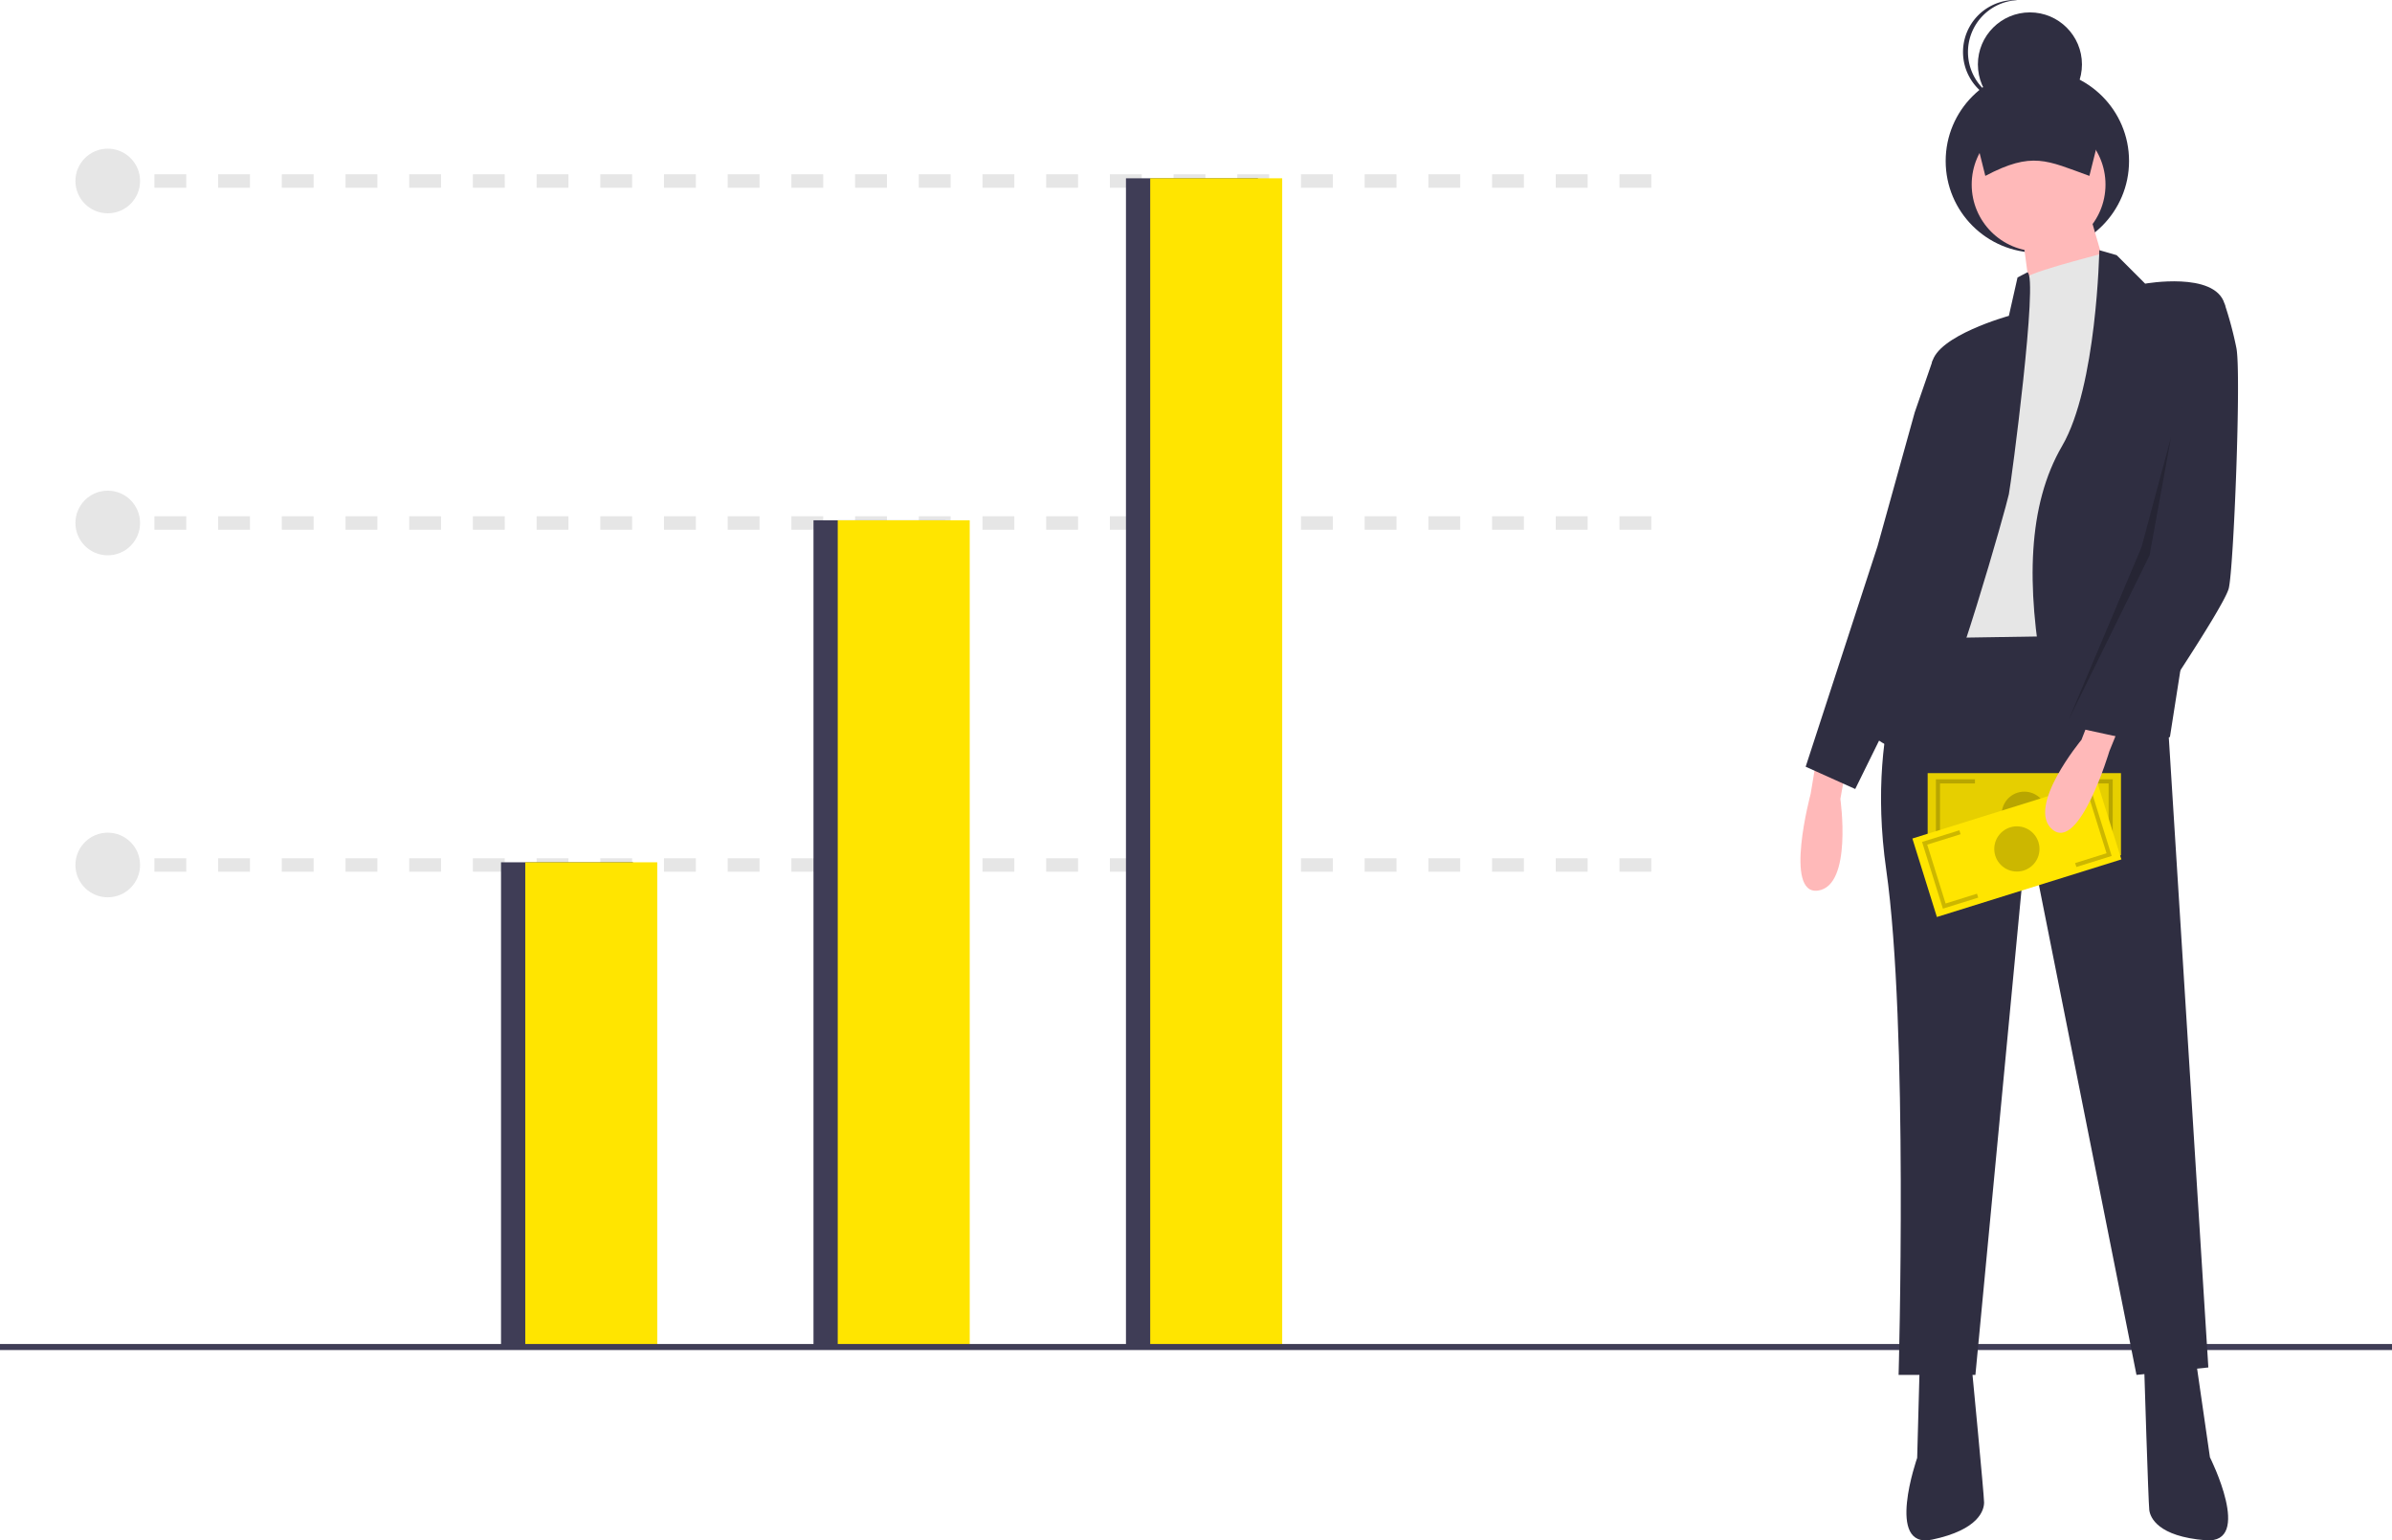 <svg id="b56ce292-c2ef-482a-b84e-c8d73988b32f" data-name="Layer 1" xmlns="http://www.w3.org/2000/svg" width="888" height="572.011" viewBox="0 0 888 572.011"><title>investment_data</title><rect x="39.5" y="318.709" width="6" height="5" fill="#e6e6e6"/><path d="M769.029,487.703H757.206v-5H769.029Zm-23.646,0H733.559v-5h11.824Zm-23.647,0H709.912v-5h11.823Zm-23.646,0H686.265v-5h11.824Zm-23.647,0H662.618v-5h11.823Zm-23.647,0H638.971v-5H650.794Zm-23.646,0H615.324v-5h11.823Zm-23.647,0H591.677v-5H603.5Zm-23.647,0H568.03v-5H579.853Zm-23.647,0H544.382v-5h11.824Zm-23.647,0H520.735v-5h11.824Zm-23.647,0H497.088v-5h11.824Zm-23.647,0H473.441v-5h11.824Zm-23.647,0H449.794v-5h11.823Zm-23.647,0H426.147v-5H437.971Zm-23.647,0H402.5v-5h11.824Zm-23.647,0H378.853v-5h11.824Zm-23.647,0H355.206v-5h11.824Zm-23.647,0H331.559v-5h11.823Zm-23.647,0H307.912v-5h11.823Zm-23.647,0H284.265v-5h11.823Zm-23.647,0H260.618v-5h11.824Zm-23.647,0H236.971v-5h11.824Zm-23.647,0H213.324v-5h11.824Z" transform="translate(-156 -163.994)" fill="#e6e6e6"/><rect x="39.5" y="191.709" width="6" height="5" fill="#e6e6e6"/><path d="M769.029,360.703H757.206v-5H769.029Zm-23.646,0H733.559v-5h11.824Zm-23.647,0H709.912v-5h11.823Zm-23.646,0H686.265v-5h11.824Zm-23.647,0H662.618v-5h11.823Zm-23.647,0H638.971v-5H650.794Zm-23.646,0H615.324v-5h11.823Zm-23.647,0H591.677v-5H603.5Zm-23.647,0H568.03v-5H579.853Zm-23.647,0H544.382v-5h11.824Zm-23.647,0H520.735v-5h11.824Zm-23.647,0H497.088v-5h11.824Zm-23.647,0H473.441v-5h11.824Zm-23.647,0H449.794v-5h11.823Zm-23.647,0H426.147v-5H437.971Zm-23.647,0H402.5v-5h11.824Zm-23.647,0H378.853v-5h11.824Zm-23.647,0H355.206v-5h11.824Zm-23.647,0H331.559v-5h11.823Zm-23.647,0H307.912v-5h11.823Zm-23.647,0H284.265v-5h11.823Zm-23.647,0H260.618v-5h11.824Zm-23.647,0H236.971v-5h11.824Zm-23.647,0H213.324v-5h11.824Z" transform="translate(-156 -163.994)" fill="#e6e6e6"/><rect x="39.5" y="64.709" width="6" height="5" fill="#e6e6e6"/><path d="M769.029,233.703H757.206v-5H769.029Zm-23.646,0H733.559v-5h11.824Zm-23.647,0H709.912v-5h11.823Zm-23.646,0H686.265v-5h11.824Zm-23.647,0H662.618v-5h11.823Zm-23.647,0H638.971v-5H650.794Zm-23.646,0H615.324v-5h11.823Zm-23.647,0H591.677v-5H603.5Zm-23.647,0H568.03v-5H579.853Zm-23.647,0H544.382v-5h11.824Zm-23.647,0H520.735v-5h11.824Zm-23.647,0H497.088v-5h11.824Zm-23.647,0H473.441v-5h11.824Zm-23.647,0H449.794v-5h11.823Zm-23.647,0H426.147v-5H437.971Zm-23.647,0H402.5v-5h11.824Zm-23.647,0H378.853v-5h11.824Zm-23.647,0H355.206v-5h11.824Zm-23.647,0H331.559v-5h11.823Zm-23.647,0H307.912v-5h11.823Zm-23.647,0H284.265v-5h11.823Zm-23.647,0H260.618v-5h11.824Zm-23.647,0H236.971v-5h11.824Zm-23.647,0H213.324v-5h11.824Z" transform="translate(-156 -163.994)" fill="#e6e6e6"/><rect x="186" y="320.209" width="49" height="180" fill="#3f3d56"/><rect x="195" y="320.209" width="49" height="180" fill="#ffe500"/><rect x="302" y="193.209" width="49" height="307" fill="#3f3d56"/><rect x="311" y="193.209" width="49" height="307" fill="#ffe500"/><rect x="418" y="66.209" width="49" height="434" fill="#3f3d56"/><rect x="427" y="66.209" width="49" height="434" fill="#ffe500"/><circle cx="40" cy="67.209" r="12" fill="#e6e6e6"/><circle cx="40" cy="194.209" r="12" fill="#e6e6e6"/><circle cx="40" cy="321.209" r="12" fill="#e6e6e6"/><rect y="499.088" width="888" height="2.241" fill="#3f3d56"/><circle cx="756.344" cy="59.795" r="34.037" fill="#2f2e41"/><path d="M830.011,447.791l-1.84,11.039s-10.119,37.717,2.76,35.877,8.279-34.037,8.279-34.037L841.05,450.551Z" transform="translate(-156 -163.994)" fill="#ffb9b9"/><path d="M943.622,395.815H869.108s-21.158,33.117-12.879,91.073,4.6,187.665,4.6,187.665H889.346l19.318-203.303,40.477,203.303,26.678-2.76L961.1,437.212Z" transform="translate(-156 -163.994)" fill="#2f2e41"/><path d="M868.648,671.333l-.92,34.037s-11.959,34.037,5.52,30.358,19.318-11.039,19.318-13.799-4.6-50.596-4.6-50.596Z" transform="translate(-156 -163.994)" fill="#2f2e41"/><path d="M971.144,668.747l5.267,36.4s16.215,32.228-1.591,30.814-20.572-8.477-20.925-11.214-1.911-53.528-1.911-53.528Z" transform="translate(-156 -163.994)" fill="#2f2e41"/><circle cx="756.804" cy="68.534" r="24.838" fill="#ffb9b9"/><polygon points="775.663 79.114 785.782 114.071 765.543 134.309 754.504 114.991 750.825 87.393 775.663 79.114" fill="#ffb9b9"/><path d="M940.402,266.566s-1.354-9.279-4.357-8.319-29.68,7.399-29.68,10.159v11.959l-22.078,85.553-5.52,34.957,57.955-.92,9.199-121.43Z" transform="translate(-156 -163.994)" fill="#e6e6e6"/><path d="M935.342,256.907l6.439,1.84,10.579,10.579s25.758-4.6,29.438,7.359S961.56,437.672,961.56,437.672s-40.477,13.799-46.916-21.158-5.98-64.855,6.899-86.933S935.342,256.907,935.342,256.907Z" transform="translate(-156 -163.994)" fill="#2f2e41"/><path d="M908.655,265.116l-3.67,1.91L901.765,281.285s-26.678,7.359-28.518,17.479.92,65.315.92,65.315-25.758,52.436-21.158,74.514c0,0,11.039,9.199,19.318-2.76s28.518-83.713,29.438-88.313S912.785,266.425,908.655,265.116Z" transform="translate(-156 -163.994)" fill="#2f2e41"/><polygon points="727.367 131.089 717.516 133.76 710.808 153.167 697.009 202.843 670.331 284.717 688.73 292.996 718.167 233.201 727.367 131.089" fill="#2f2e41"/><path d="M931.663,229.309c-15.816-5.705-21.167-9.209-38.637,0l-6.439-25.758H938.102Z" transform="translate(-156 -163.994)" fill="#2f2e41"/><circle cx="753.584" cy="23.918" r="19.318" fill="#2f2e41"/><path d="M886.586,183.313a19.302,19.302,0,0,1,18.398-19.272c-.307-.014-.609-.046-.92-.046a19.318,19.318,0,1,0,0,38.637c.311,0,.613-.032.92-.046A19.302,19.302,0,0,1,886.586,183.313Z" transform="translate(-156 -163.994)" fill="#2f2e41"/><rect x="715.625" y="287.107" width="71.754" height="30.534" fill="#ffe500"/><rect x="715.625" y="287.107" width="71.754" height="30.534" opacity="0.1"/><circle cx="751.502" cy="302.374" r="8.397" opacity="0.2"/><polygon points="732.419 315.351 718.679 315.351 718.679 289.397 733.182 289.397 733.182 290.924 720.205 290.924 720.205 313.824 732.419 313.824 732.419 315.351" opacity="0.2"/><polygon points="784.326 315.351 770.586 315.351 770.586 313.824 782.799 313.824 782.799 290.924 769.823 290.924 769.823 289.397 784.326 289.397 784.326 315.351" opacity="0.2"/><rect x="868.866" y="463.98" width="71.754" height="30.534" transform="translate(-257.722 127.462) rotate(-17.341)" fill="#ffe500"/><circle cx="748.743" cy="315.253" r="8.397" opacity="0.2"/><polygon points="734.394 333.328 721.279 337.423 713.543 312.65 727.387 308.327 727.842 309.784 715.455 313.652 722.281 335.511 733.939 331.871 734.394 333.328" opacity="0.2"/><polygon points="783.942 317.856 770.827 321.952 770.372 320.494 782.03 316.854 775.204 294.995 762.817 298.863 762.362 297.405 776.206 293.082 783.942 317.856" opacity="0.2"/><path d="M943.296,432.566l-4.211,10.369s-11.122,37.433-21.132,29.124S928.716,438.724,928.716,438.724l3.73-9.585Z" transform="translate(-156 -163.994)" fill="#ffb9b9"/><path d="M968.919,279.445l12.879-2.76a134.89,134.89,0,0,1,4.439,16.559c1.84,9.199-1,81.873-2.84,89.233s-35.199,56.395-35.199,56.395l-30.021-6.513,43.382-65.52Z" transform="translate(-156 -163.994)" fill="#2f2e41"/><polygon points="806 162.209 798 206.209 768 267.209 795 203.209 806 162.209" opacity="0.2"/></svg>